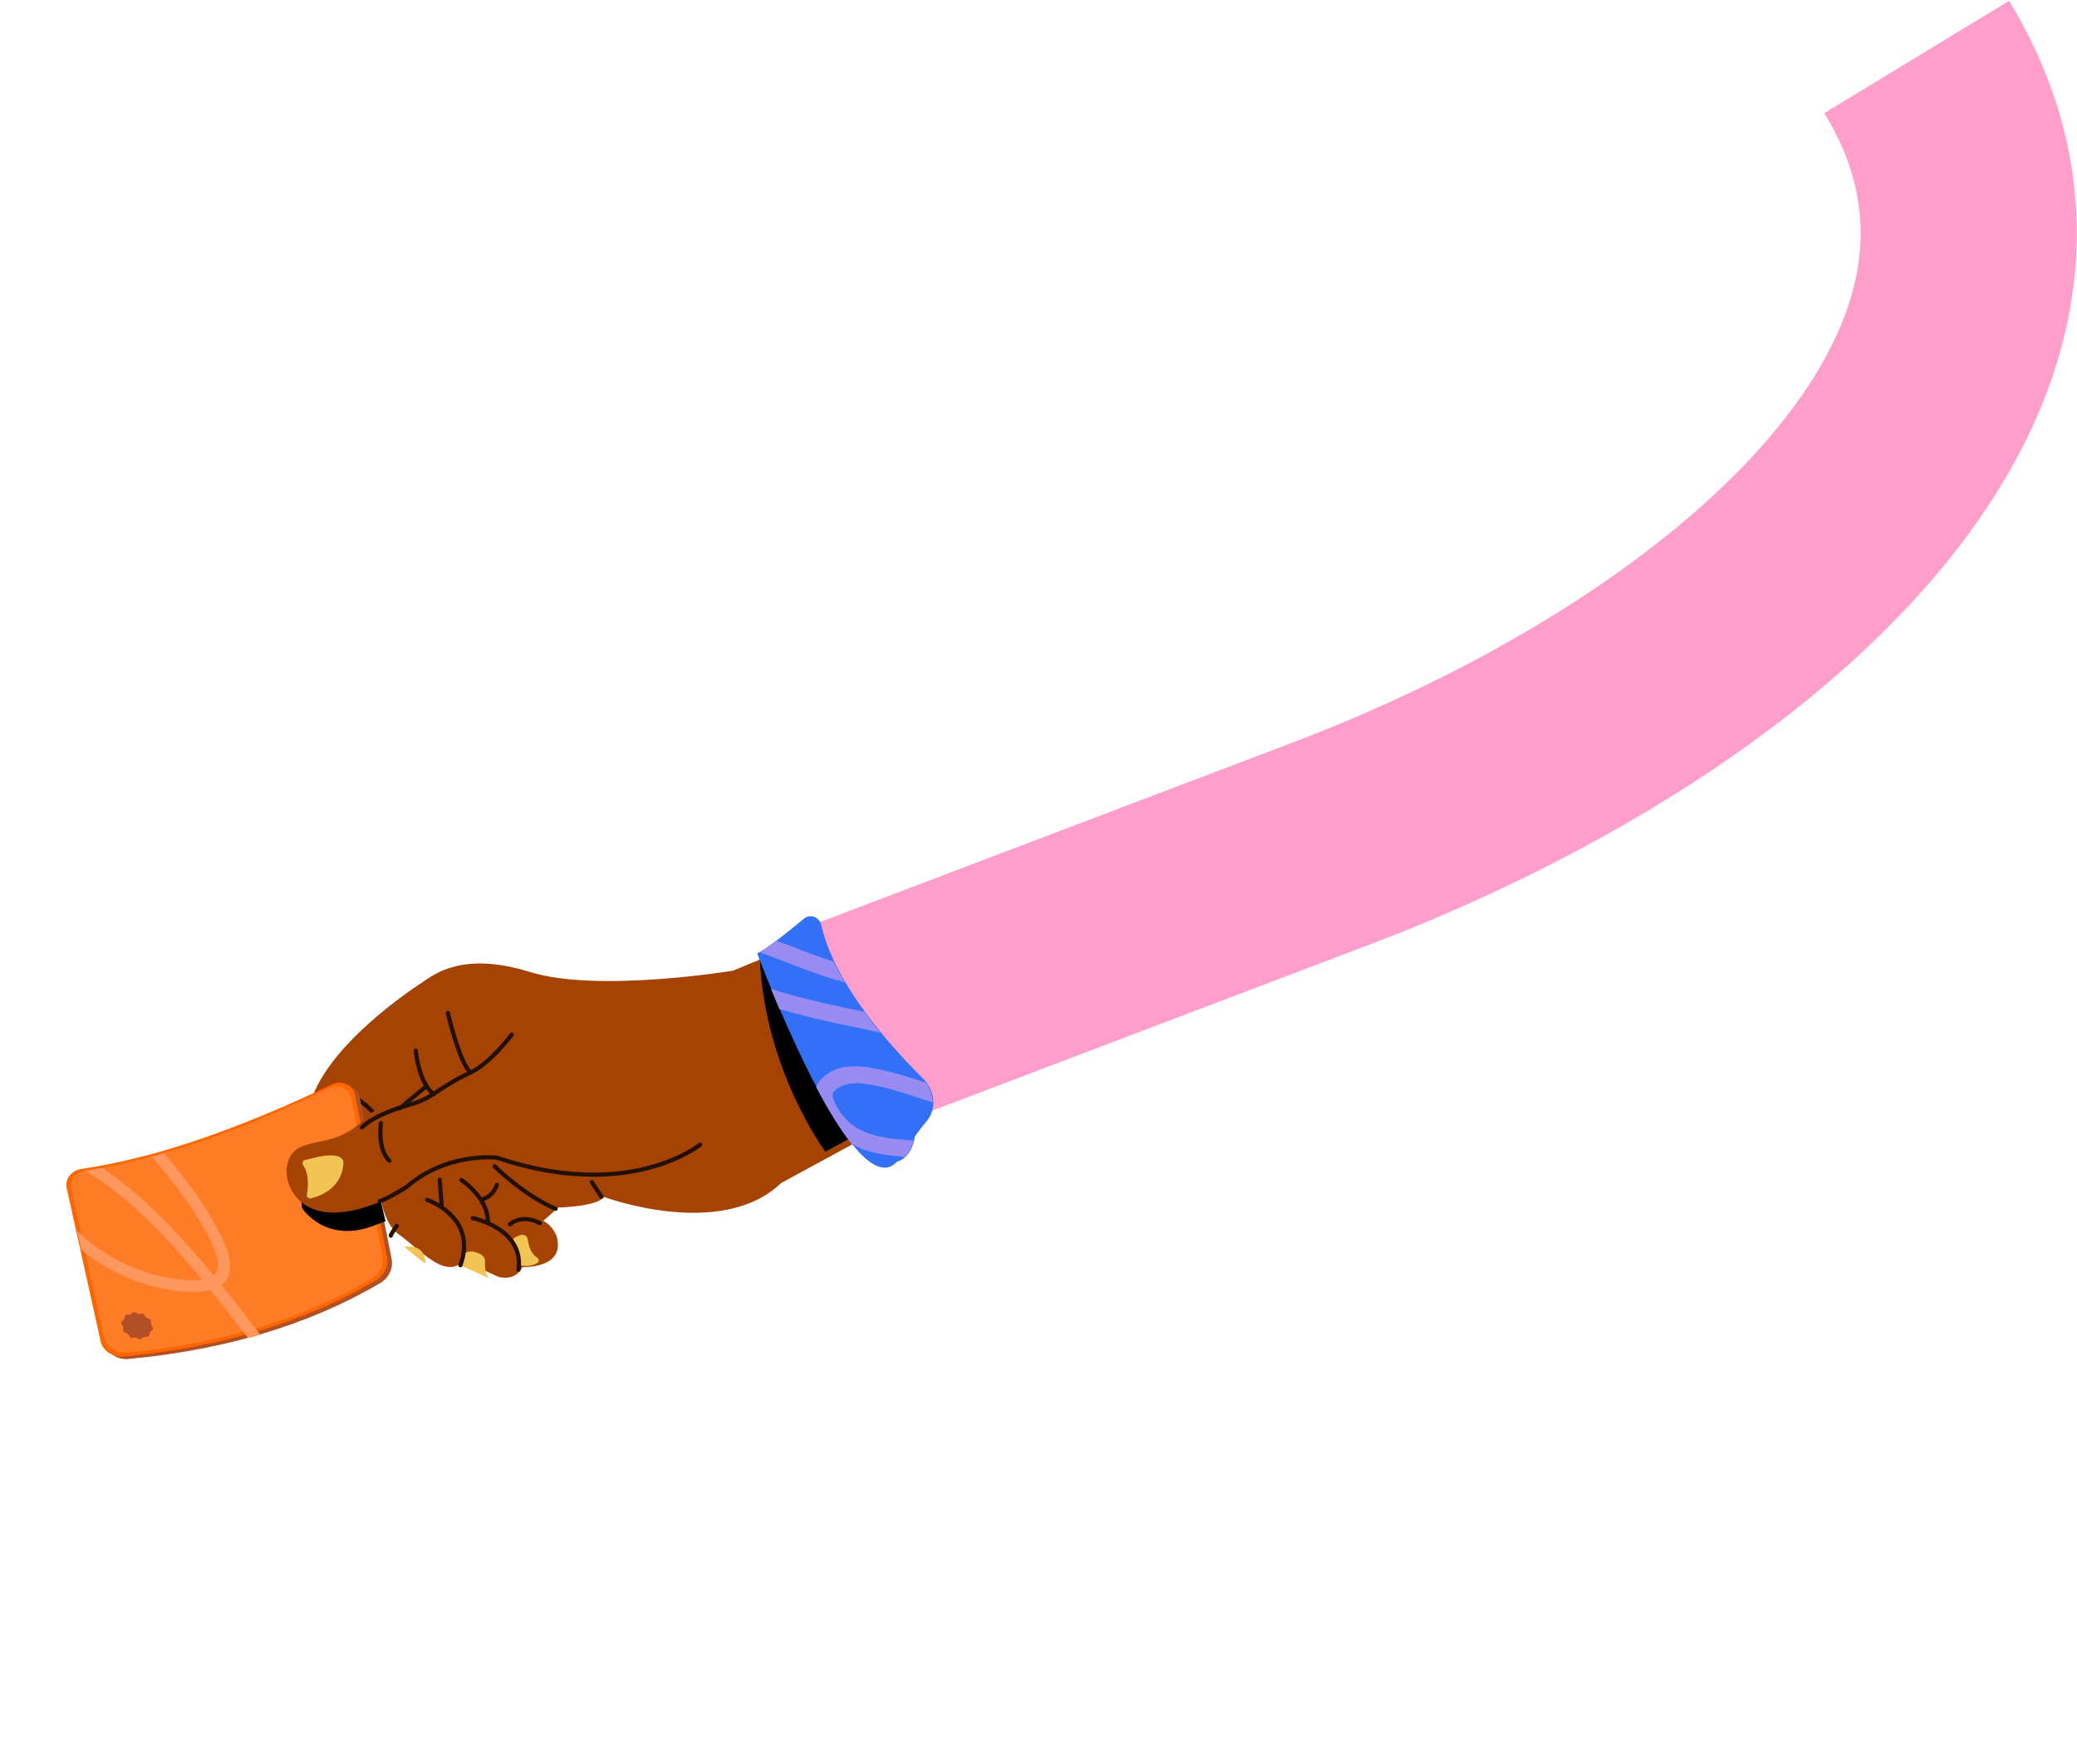 <svg width="1451" height="1232" viewBox="0 0 1451 1232" fill="none" xmlns="http://www.w3.org/2000/svg">
<path d="M1339.04 39.782C1471.89 258.415 1219.49 481.977 919.952 593L593.452 717" stroke="#FF9ECB" stroke-width="151"/>
<path d="M215.781 774.246C206.487 816.363 204.753 867.604 219.51 869.04C234.278 870.458 238.496 863.181 247.527 835.615C256.587 808.044 263.763 815.989 263.763 815.989C263.763 815.989 263.396 851.458 278.305 862.019C280.306 863.452 282.39 865.079 284.515 866.801C289.487 870.891 294.655 875.427 299.75 878.964C308.45 885.012 316.886 888.104 323.681 880.704L323.999 880.846L344.496 890.209L347.893 891.748C347.893 891.748 359.42 895.966 365.002 885.082C365.002 885.082 395.843 886.398 388.698 863.073C388.698 863.073 385.732 855.535 379.453 852.854L390.143 843.46C390.143 843.46 417.136 842.935 421.945 836.081C421.945 836.081 503.8 866.564 545.639 826.392L576.252 809.776L597.522 798.237L606.296 793.479L535.206 668.49L530.038 670.627L529.973 670.651L512.122 678.018C512.122 678.018 417.676 693.676 370.369 678.987C323.044 664.285 303.318 680.754 295.628 685.766C287.957 690.79 225.097 732.127 215.781 774.246Z" fill="#A44303"/>
<path d="M530.673 665.931C530.673 665.931 530.671 666.042 530.685 666.096C532.99 746.101 576.657 804.442 576.657 804.442L597.782 792.966L530.749 666.072L530.673 665.931Z" fill="black"/>
<path d="M341.384 892.827C339.708 890.286 338.541 886.628 338.867 881.377C339.023 879.126 337.584 876.945 335.467 875.925C330.26 873.431 322.405 871.936 321.083 883.542" fill="#F1C453"/>
<path d="M248.825 766.835C248.825 766.835 260.905 775.496 263.97 781.211" stroke="#231005" stroke-width="2.912" stroke-miterlimit="10" stroke-linecap="round"/>
<path d="M307.218 824.08L308.514 841.821" stroke="#231005" stroke-width="2.912" stroke-miterlimit="10" stroke-linecap="round"/>
<path d="M298.462 838.155C298.462 838.155 333.885 849.993 321.636 883.795" stroke="#231005" stroke-width="2.912" stroke-miterlimit="10" stroke-linecap="round"/>
<path d="M322.327 824.274C322.327 824.274 341.071 836.37 340.875 853.919" stroke="#231005" stroke-width="2.912" stroke-miterlimit="10" stroke-linecap="round"/>
<path d="M368.783 865.862C369.214 869.647 370.628 875.555 375.288 878.508C376.689 879.404 376.695 881.416 375.353 882.227C372.679 883.832 368.277 885.338 362.319 883.427C362.319 883.427 362.856 872.428 357.369 866.592C357.369 866.592 359.777 863.523 364.338 862.58C366.415 862.15 368.53 863.752 368.746 865.879L368.783 865.862Z" fill="#F1C453"/>
<path d="M330.354 850.879C330.354 850.879 366.423 858.259 362.197 886.942" stroke="#231005" stroke-width="2.912" stroke-miterlimit="10" stroke-linecap="round"/>
<path d="M345.548 814.709C345.548 814.709 366.333 835.333 388.173 844.356" stroke="#231005" stroke-width="2.912" stroke-miterlimit="10" stroke-linecap="round"/>
<path d="M347.152 827.63C347.152 827.63 344.742 836.049 336.109 837.958" stroke="#231005" stroke-width="2.912" stroke-miterlimit="10" stroke-linecap="round"/>
<path d="M356.235 855.26C356.235 855.26 363.978 847.512 377.173 854.384" stroke="#231005" stroke-width="2.912" stroke-miterlimit="10" stroke-linecap="round"/>
<path d="M413.457 825.723L420.128 835.873" stroke="#231005" stroke-width="2.912" stroke-miterlimit="10" stroke-linecap="round"/>
<path d="M89.602 949.287C120.041 946.46 148.104 941.401 174.018 934.288C176.897 933.526 179.741 932.715 182.521 931.886C213.168 922.831 240.721 910.88 265.484 896.335C271.843 892.607 274.896 885.931 273.559 879.12L270.763 865.053L269.579 859.044L264.755 834.572L251.205 765.948C250.541 762.532 247.777 759.905 244.395 758.7C241.709 757.759 238.644 757.693 235.934 758.889C235.808 758.938 235.734 758.977 235.632 759.022C201.707 775.168 168.22 789.275 135.411 799.983C129.019 802.1 122.645 804.074 116.291 805.879C113.406 806.684 110.537 807.499 107.689 808.282C96.25 811.34 84.913 813.947 73.686 816.015C69.771 816.738 65.852 817.391 61.955 817.971C61.427 818.045 60.93 818.141 60.424 818.21C53.452 819.26 48.993 824.584 49.734 830.607L49.713 830.639C49.757 830.984 49.822 831.323 49.895 831.692L56.57 861.892L59.43 874.755L73.647 938.959C74.296 941.91 76.197 944.501 78.792 946.357L78.808 946.368C81.768 948.516 85.643 949.665 89.572 949.292L89.602 949.287Z" fill="#B24F24"/>
<path d="M78.897 946.454C78.897 946.454 78.897 946.454 78.913 946.464C81.213 947.373 83.74 947.781 86.325 947.546C117.393 944.64 146.012 939.436 172.371 932.121C175.246 931.331 178.06 930.525 180.861 929.664C210.848 920.667 237.859 908.874 262.193 894.58C268.568 890.863 271.622 884.192 270.268 877.365L268.093 866.411L247.919 764.221C247.484 762.047 246.21 760.197 244.461 758.816C241.225 756.28 236.344 755.382 232.349 757.298C199.263 773.077 166.57 786.853 134.549 797.458C127.818 799.689 121.099 801.793 114.419 803.721C111.54 804.551 108.674 805.368 105.826 806.151C94.074 809.319 82.437 812.015 70.893 814.164C66.858 814.921 62.874 815.598 58.859 816.212C58.276 816.296 57.72 816.373 57.141 816.486C49.773 817.586 45.191 823.505 46.614 829.965L52.952 858.65L55.933 872.096L70.366 937.19C71.276 941.335 74.611 944.754 78.869 946.456L78.897 946.454Z" fill="#FF6600"/>
<path opacity="0.74" d="M245.45 766.683L267.164 876.662C268.472 883.298 265.499 889.776 259.302 893.406C213.022 920.581 156.816 938.463 88.37 944.859C81.194 945.523 74.249 940.994 72.872 934.792L49.783 830.573C48.39 824.293 52.86 818.547 60.011 817.483C114.492 809.41 171.763 787.872 230.303 759.955C236.282 757.105 244.239 760.639 245.434 766.672L245.45 766.683Z" fill="#FF8534"/>
<path d="M171.585 932.459C171.083 931.805 170.595 931.165 170.11 930.526C162.575 920.641 154.912 910.853 147.062 901.16C143.658 902.091 139.993 902.426 136.539 902.408C128.313 902.424 119.961 901.462 111.819 899.7C95.464 896.153 79.729 889.237 65.695 879.707C63.932 878.475 62.124 877.238 60.407 875.9C60.407 875.9 60.338 875.899 60.34 875.854C59.158 874.971 58.014 874.069 56.821 873.129L53.885 859.826C55.098 860.954 56.305 862.057 57.521 863.146C57.555 863.168 57.57 863.179 57.604 863.201C58.281 863.836 59.035 864.435 59.724 865.052C71.417 875.005 85.02 882.855 99.433 887.787C106.793 890.275 114.39 892.141 122.008 893.167C128.113 894.008 135.009 894.794 141.198 893.898C129.525 879.756 117.395 865.951 104.205 853.156C91.595 840.889 77.876 828.949 62.815 819.756C62.407 819.507 62.032 819.275 61.616 819.041C61.244 818.811 60.861 818.599 60.505 818.38C60.256 818.213 59.971 818.067 59.713 817.914C63.669 817.309 67.597 816.639 71.591 815.902C72.186 816.302 72.75 816.677 73.316 817.083C73.708 817.322 74.044 817.573 74.406 817.817C79.902 821.602 85.205 825.711 90.345 829.927C106.272 842.973 120.58 857.773 134.123 873.199C139.216 879.022 144.253 884.896 149.2 890.867C152.672 887.872 152.947 882.817 151.496 877.746C149.144 869.422 144.614 861.384 140.192 853.839C131.009 838.28 119.706 824.004 107.946 810.178C107.693 809.875 107.446 809.596 107.199 809.318C106.811 808.857 106.465 808.445 106.049 807.986C108.857 807.212 111.685 806.406 114.525 805.582C114.923 806.029 115.292 806.481 115.68 806.942C115.946 807.233 116.198 807.536 116.434 807.832C125.43 818.496 134.097 829.409 141.714 841.026C147.51 849.853 152.705 859.1 156.9 868.71C160.03 875.873 162.312 884.15 159.467 891.37C158.422 894.001 156.778 896.053 154.713 897.618C162.855 907.621 170.792 917.797 178.569 928.11L178.584 928.121C179.082 928.747 179.549 929.378 180.034 930.016L180.053 930.029C180.624 930.792 181.194 931.558 181.766 932.321C179.014 933.158 176.212 933.957 173.382 934.696C172.817 933.958 172.245 933.194 171.68 932.456L171.585 932.459Z" fill="#FF985F"/>
<path d="M84.693 923.919C84.828 922.906 86.208 922.366 86.709 921.529C87.207 920.689 87.031 919.196 87.824 918.601C88.617 918.006 90.056 918.524 91.021 918.179C91.952 917.857 92.655 916.593 93.702 916.53C94.695 916.476 95.743 917.629 96.781 917.833C97.823 918.038 99.106 917.32 100.046 917.75C101.031 918.186 101.401 919.676 102.201 920.327C103.05 921.007 104.563 921.077 105.157 921.929C105.753 922.783 105.243 924.155 105.508 925.143C105.774 926.135 106.965 927.137 106.828 928.153C106.692 929.168 105.314 929.705 104.816 930.545C104.318 931.384 104.493 932.878 103.697 933.471C102.904 934.066 101.467 933.552 100.501 933.893C99.573 934.217 98.87 935.48 97.822 935.543C96.825 935.598 95.782 934.444 94.74 934.239C93.7 934.038 92.419 934.754 91.474 934.324C90.491 933.885 90.119 932.398 89.322 931.749C88.472 931.064 86.959 930.995 86.365 930.143C85.769 929.293 86.28 927.922 86.014 926.929C85.751 925.938 84.56 924.936 84.693 923.919Z" fill="#B24F24"/>
<path d="M263.777 855.107L266.561 854.112L269.318 853.118L263.744 828.838L256.164 808.814L254.01 803.143L252.084 804.107L208.897 825.581L211.014 843.829C211.014 843.829 227.639 870.362 263.792 855.118L263.777 855.107Z" fill="black"/>
<path d="M354.367 722.113C354.367 722.113 331.048 737.703 311.152 755.098C295.55 768.742 272.89 762.786 253.778 782.405C230.961 805.827 203.761 790.138 200.304 815.829C198.372 830.085 214.449 869.428 285.026 829.89C285.026 829.89 319.438 804.893 348.029 809.511C376.618 814.123 427.636 838.149 489.81 800.389L384.887 703.055L354.378 722.095L354.367 722.113Z" fill="#A44303"/>
<path d="M489.141 799.541C489.141 799.541 439.562 839.955 347.18 808.666C347.18 808.666 312.402 804.459 284.094 829.068C284.094 829.068 270.785 837.48 265.189 839.028" stroke="#231005" stroke-width="2.912" stroke-miterlimit="10" stroke-linecap="round"/>
<path d="M357.52 722.646C357.52 722.646 342.414 743.116 327.939 749.58C319.259 753.472 309.243 759.81 302.643 764.246C297.886 767.445 292.596 769.849 286.975 771.421C276.989 774.21 260.668 779.695 252.86 787.505" stroke="#231005" stroke-width="2.912" stroke-miterlimit="10" stroke-linecap="round"/>
<path d="M221.357 808.265C221.357 808.265 240.494 803.532 239.932 812.824C239.396 821.526 234.296 832.775 217.188 837.076C215.595 837.48 214.008 835.984 214.329 834.384C215.294 829.469 216.204 820.338 211.754 813.832C210.825 812.483 211.419 810.72 212.937 810.355L221.342 808.254L221.357 808.265Z" fill="#F1C453"/>
<path d="M297.315 882.766C297.158 870.405 287.354 870.164 282.36 870.847C287.235 874.834 292.309 879.31 297.315 882.766Z" fill="#F1C453"/>
<path d="M290.444 733.933C290.444 733.933 292.329 756.056 302.978 764.273" stroke="#231005" stroke-width="2.912" stroke-miterlimit="10" stroke-linecap="round"/>
<path d="M297.604 758.911L279.148 774.268" stroke="#231005" stroke-width="2.912" stroke-miterlimit="10" stroke-linecap="round"/>
<path d="M312.881 707.566C312.881 707.566 320.828 741.818 328.45 748.923" stroke="#231005" stroke-width="2.912" stroke-miterlimit="10" stroke-linecap="round"/>
<path d="M277.241 856.314C277.241 856.314 272.623 862.68 273.042 863.146" stroke="#231005" stroke-width="2.912" stroke-miterlimit="10" stroke-linecap="round"/>
<path d="M266.125 784.509C266.125 784.509 263.369 802.478 272.013 810.728" stroke="#231005" stroke-width="2.912" stroke-miterlimit="10" stroke-linecap="round"/>
<path d="M528.951 665.896C528.951 665.896 532.622 675.768 538.666 690.432C540.447 694.78 542.436 699.538 544.601 704.573C551.75 721.284 560.775 741.128 570.443 759.397C578.501 774.675 587.003 788.83 595.231 799.116C607.064 813.914 618.304 820.709 626.819 811.337C626.819 811.337 629.525 810.886 632.449 808.193C634.767 806.063 637.228 802.54 638.596 796.735C638.809 795.82 639.011 794.852 639.164 793.809C639.164 793.809 642.555 788.821 647.157 783.478C650.452 779.664 652.061 774.919 652.06 770.08C652.069 765.225 650.423 760.271 647.222 756.092C646.542 755.23 645.808 754.376 645.007 753.589C636.409 745.083 625.771 733.877 615.31 721.081C611.497 716.446 607.714 711.584 604.06 706.56C599.198 699.87 594.537 692.909 590.365 685.783C587.574 681.047 584.984 676.223 582.706 671.36C578.734 662.973 575.611 654.459 573.708 646.046C572.499 640.642 565.863 638.181 561.785 641.581C556.245 646.203 549.214 651.937 542.905 656.717C538.3 660.19 534.068 663.172 531.056 664.859C530.269 665.297 529.562 665.654 528.951 665.896Z" fill="#3370F8"/>
<path d="M542.798 657.135C553.534 661.218 564.173 665.572 574.912 669.253C577.406 670.1 579.91 670.933 582.461 671.73C584.732 676.577 587.313 681.387 590.095 686.108C569.935 681.068 550.641 672.282 530.99 665.252C533.991 663.57 538.208 660.597 542.798 657.135ZM575.024 700.598C584.579 702.809 594.163 704.794 603.743 706.82C607.385 711.828 611.155 716.675 614.954 721.295C605.132 719.128 595.278 717.119 585.469 715.006C571.786 712.081 558.016 708.851 544.49 704.842C542.332 699.824 540.35 695.081 538.575 690.746C550.594 694.66 562.839 697.784 575.024 700.598ZM577.709 750.366C586.911 743.724 599.04 744.101 610.256 746.174C622.652 748.48 634.718 752.246 646.758 756.196C649.948 760.362 651.588 765.301 651.58 770.141C648.132 768.965 644.665 767.821 641.187 766.693C628.728 762.617 615.719 758.328 602.803 756.93C597.594 756.34 593.524 756.562 589.021 758.178C588.937 758.234 588.472 758.437 588.191 758.54C588.172 758.569 588.127 758.564 588.118 758.579L588.101 758.567C587.779 758.734 587.479 758.866 587.184 759.026C586.52 759.388 585.863 759.776 585.23 760.201C584.873 760.457 584.534 760.721 584.189 760.959C584.125 760.984 584.079 761.019 584.058 761.051L584.02 761.071C583.398 761.662 582.769 762.227 582.17 762.854C582.334 762.785 581.942 763.351 581.876 763.306C581.814 763.511 581.761 763.812 581.718 763.988C581.739 764.248 581.707 765.102 581.72 765.265C581.72 765.265 581.861 766.327 581.899 766.599C582.572 769.587 584.169 772.434 585.807 775.036C588.772 779.658 593.048 784.349 597.043 786.949C605.576 792.486 616.025 794.604 625.561 795.637C629.711 796.099 633.941 796.364 638.163 796.715C636.8 802.502 634.347 806.014 632.037 808.137C623.194 807.392 614.279 806.464 605.719 803.711C601.932 802.509 598.342 800.969 594.95 799.088C586.748 788.837 578.275 774.726 570.233 759.513C571.463 755.65 574.274 752.829 577.709 750.366Z" fill="#988BF1"/>
</svg>
